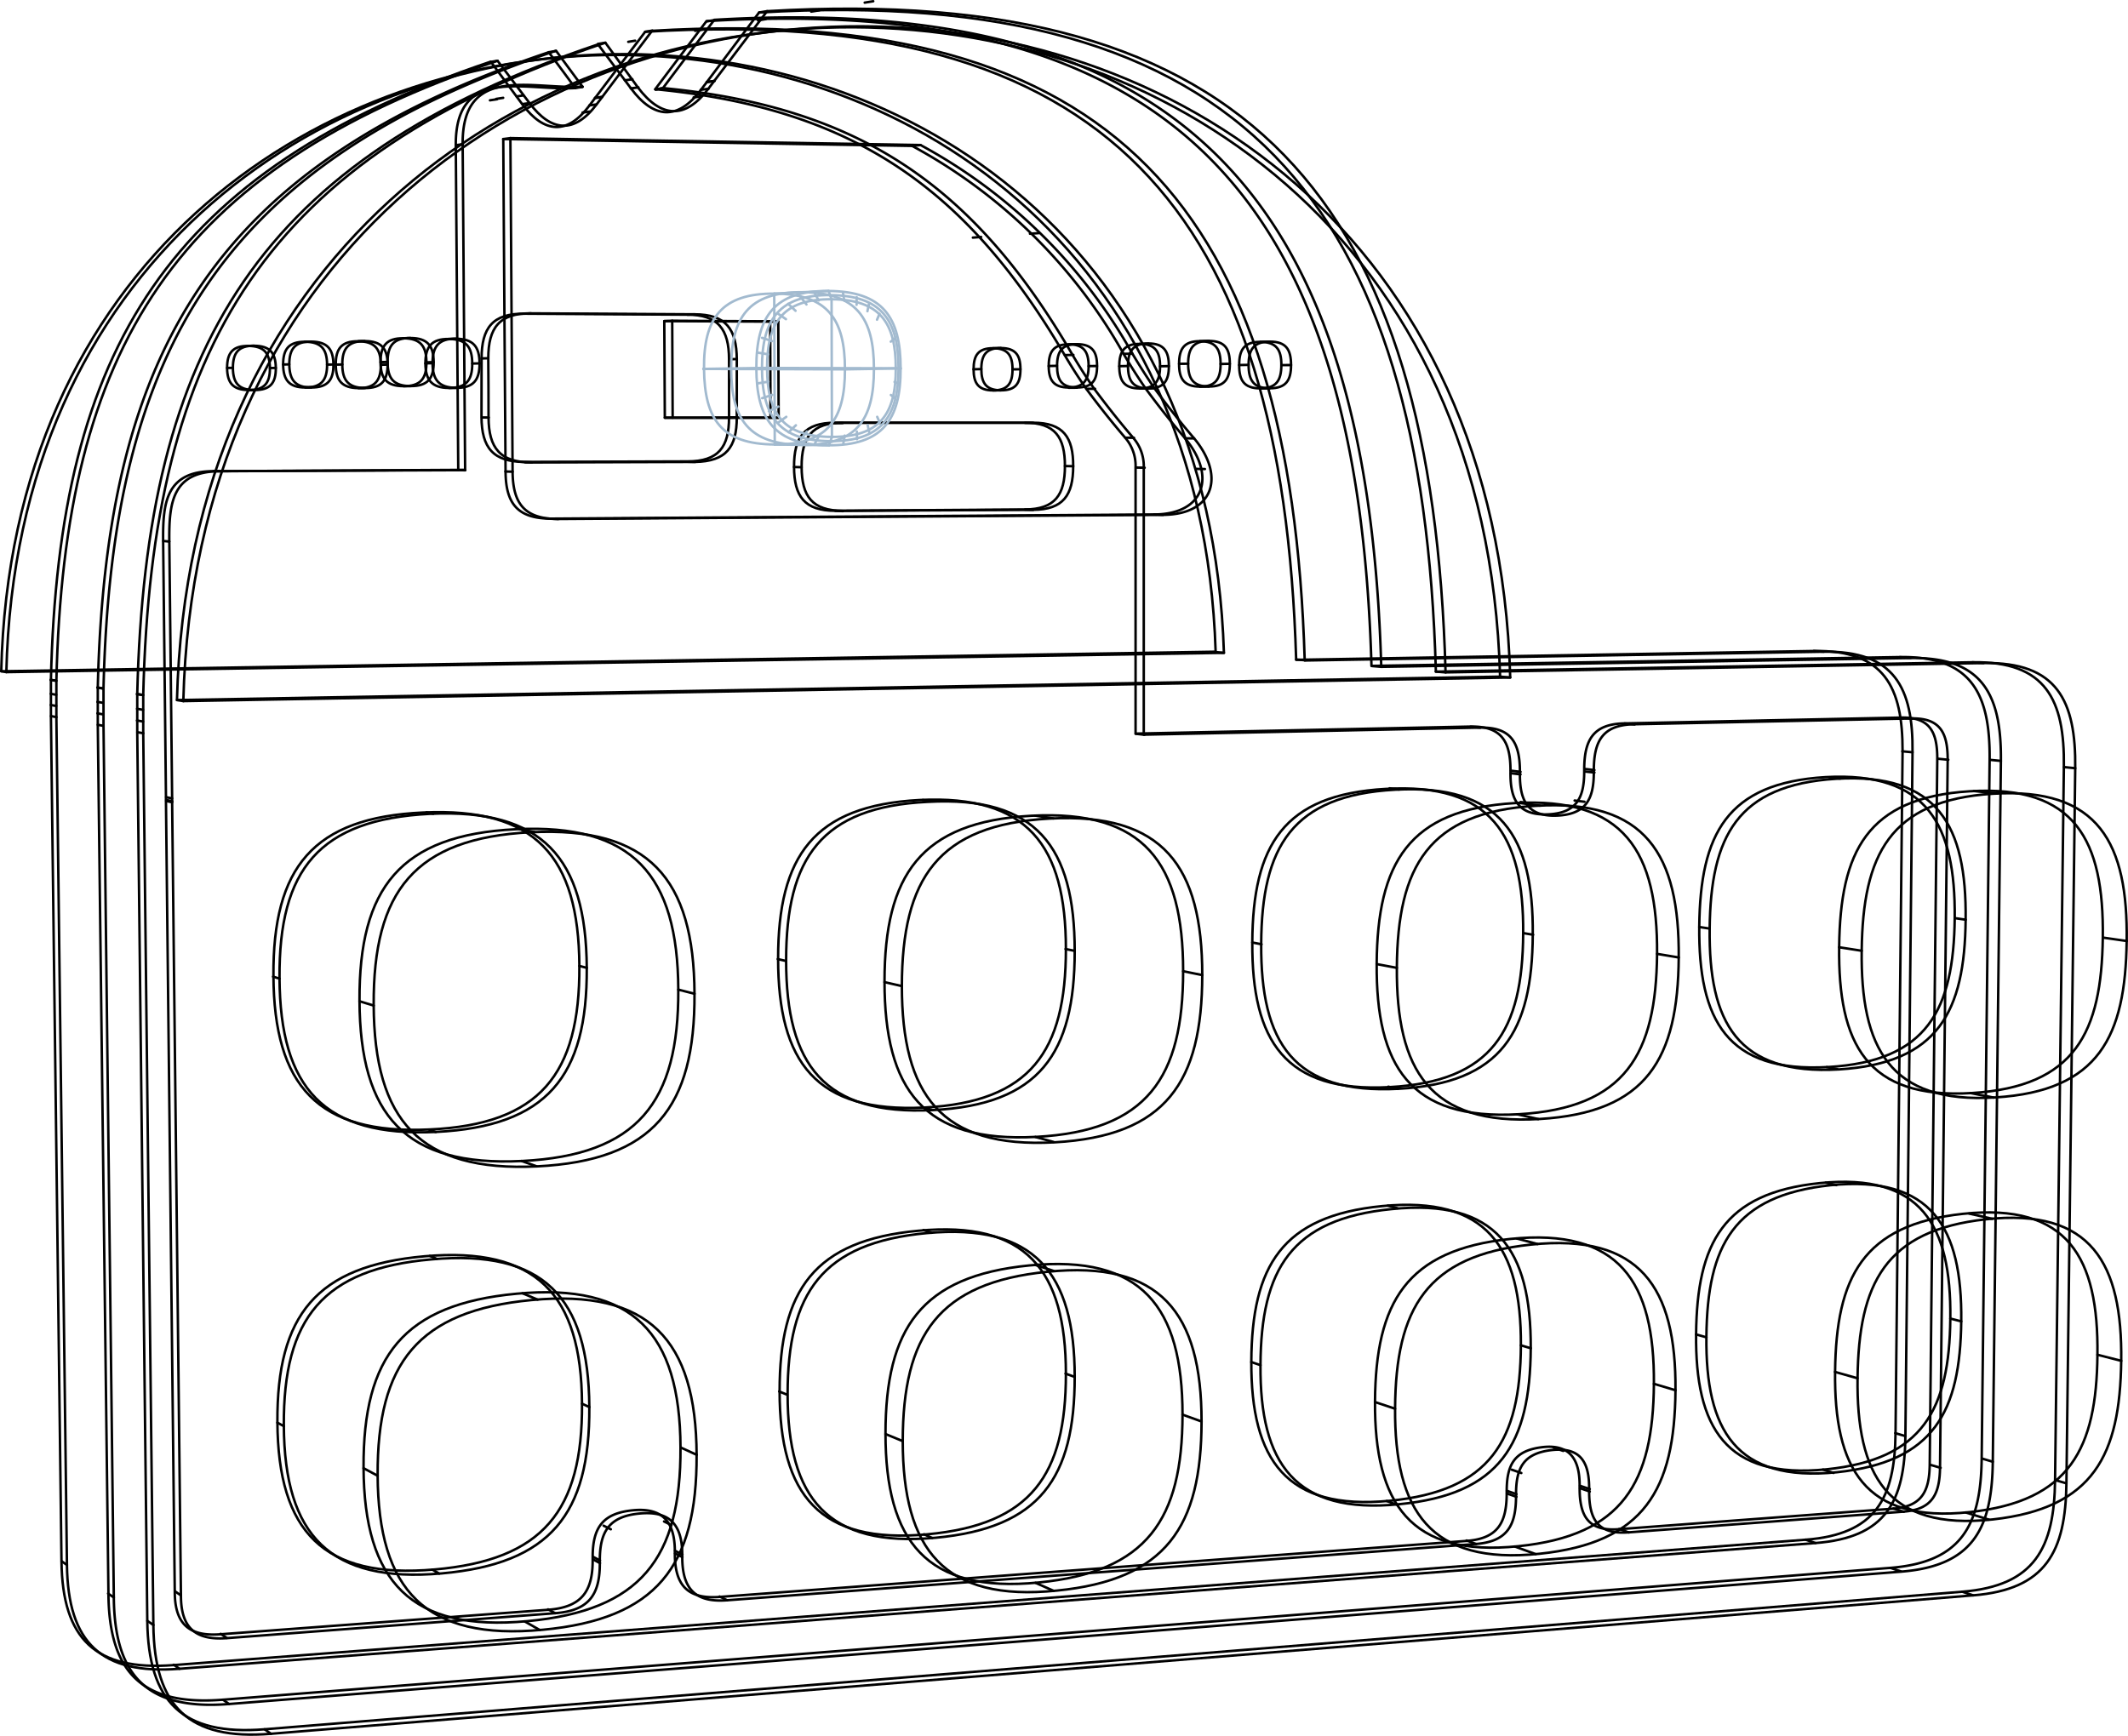 <svg xmlns="http://www.w3.org/2000/svg" viewBox="0 0 241.57 197.11"><defs><style>.cls-1,.cls-2{fill:none;stroke-linecap:round;stroke-linejoin:round;stroke-width:0.28px;}.cls-1{stroke:#000;}.cls-2{stroke:#a2bacf;}</style></defs><title>Risorsa 1</title><g id="Livello_2" data-name="Livello 2"><g id="Predefinito"><path class="cls-1" d="M223.93,75.2,163,76.26C161.51,23.19,141.33-1.83,86.17,1.42l-5.93,7.9h0c-.23.29-.45.59-.67.88-2.64,3.52-5.37,3.3-7.94-.16q-1.87-2.52-3.74-5C29.42,18,16.53,39.27,15.58,78.81h0c0,.55,0,1.11,0,1.67,0,.88,0,1.77,0,2.66l1.14,100.91c.11,9.23,4,13.06,13.31,12.31l192.71-15.62c8.28-.67,10.46-5,10.55-12.68l1-81C234.39,79.5,232.27,75.06,223.93,75.2Z"/><path class="cls-1" d="M225.18,75.29,164.1,76.35C162.62,23.13,142.41-2,87.08,1.27l-6,7.92h0l-.67.89c-2.64,3.52-5.39,3.31-8-.16L68.72,4.85c-38.58,13-51.5,34.4-52.46,74.07h0l0,1.68c0,.88,0,1.77,0,2.66q.57,50.64,1.15,101.26c.1,9.26,4,13.11,13.34,12.35L224,181.15c8.3-.67,10.48-5,10.58-12.72q.5-40.6,1-81.2C235.67,79.61,233.55,75.14,225.18,75.29Z"/><path class="cls-1" d="M103.55,16.57a60.53,60.53,0,0,1,24,23.61c.78,1.34,1.61,2.64,2.49,3.92,1.43,1.95,2.92,3.83,4.49,5.67,3.54,4.25,2.26,8.61-3.51,8.65l-68.47.47c-3.78,0-5.14-1.7-5.16-5.35q-.14-18.88-.26-37.75Z"/><path class="cls-1" d="M104.5,16.47a60.56,60.56,0,0,1,24.05,23.69q1.19,2,2.5,3.93c1.44,1.95,2.93,3.85,4.51,5.69,3.54,4.26,2.27,8.64-3.52,8.68l-68.67.47c-3.79,0-5.15-1.7-5.18-5.37l-.25-37.88Z"/><path class="cls-1" d="M66.07,159.39c.07,12.14-4.41,17.74-16.71,18.82-12.64,1.12-17.8-4.27-17.87-16.74-.07-12.13,4.41-17.73,16.7-18.82C60.84,141.54,66,146.93,66.07,159.39Z"/><path class="cls-1" d="M66.9,159.77c.07,12.17-4.42,17.79-16.76,18.89-12.68,1.12-17.85-4.29-17.92-16.79C32.15,149.7,36.64,144.07,49,143,61.66,141.86,66.83,147.27,66.9,159.77Z"/><path class="cls-1" d="M65.77,109.68c.07,12.3-4.49,18-17,18.57-12.74.6-17.66-5-17.73-17.43-.08-12.29,4.48-18,17-18.56C60.77,91.66,65.7,97.23,65.77,109.68Z"/><path class="cls-1" d="M66.61,109.9c.07,12.33-4.5,18-17.1,18.63-12.78.61-17.71-5-17.78-17.48-.08-12.33,4.49-18,17.09-18.64C61.59,91.81,66.53,97.4,66.61,109.9Z"/><path class="cls-1" d="M121,156c0,11.46-3.92,17.12-15.74,18.22-12.23,1.14-16.76-4.47-16.76-16.26,0-11.46,3.92-17.12,15.75-18.21C116.43,138.58,121,144.18,121,156Z"/><path class="cls-1" d="M122,156.33c0,11.49-3.93,17.17-15.79,18.28-12.26,1.14-16.8-4.48-16.8-16.31,0-11.49,3.92-17.17,15.78-18.28C117.4,138.88,122,144.51,122,156.33Z"/><path class="cls-1" d="M121,107.76c0,11.6-4,17.37-16.06,18-12.31.62-16.61-5.13-16.61-16.92,0-11.6,4-17.37,16.06-18C116.65,90.23,121,96,121,107.76Z"/><path class="cls-1" d="M122,108c0,11.64-4,17.43-16.1,18.05-12.35.63-16.66-5.15-16.66-17,0-11.63,4-17.43,16.1-18C117.64,90.37,122,96.14,122,108Z"/><path class="cls-1" d="M172.65,152.76c-.06,10.84-3.48,16.53-14.87,17.65C146,171.56,142,165.77,142.05,154.6c.06-10.84,3.47-16.54,14.86-17.65C168.74,135.8,172.71,141.58,172.65,152.76Z"/><path class="cls-1" d="M173.77,153.09c-.07,10.87-3.48,16.59-14.91,17.71C147,172,143,166.15,143.09,155c.06-10.87,3.48-16.59,14.9-17.71C169.86,136.08,173.83,141.89,173.77,153.09Z"/><path class="cls-1" d="M172.91,106c-.06,11-3.51,16.8-15.16,17.44-11.91.65-15.65-5.26-15.59-16.43.06-11,3.51-16.79,15.16-17.43C169.23,88.88,173,94.78,172.91,106Z"/><path class="cls-1" d="M174,106.14c-.07,11-3.52,16.85-15.2,17.49-12,.66-15.7-5.27-15.63-16.47.06-11,3.51-16.85,15.2-17.49C170.35,89,174.1,94.94,174,106.14Z"/><path class="cls-1" d="M221.9,104.25c-.12,10.4-3.1,16.25-14.34,16.91-11.55.68-14.77-5.36-14.66-16,.12-10.4,3.1-16.26,14.34-16.92C218.78,87.61,222,93.64,221.9,104.25Z"/><path class="cls-1" d="M223.14,104.43c-.11,10.42-3.1,16.3-14.37,17-11.58.69-14.81-5.38-14.69-16,.12-10.43,3.1-16.3,14.37-17C220,87.73,223.26,93.79,223.14,104.43Z"/><path class="cls-1" d="M221.4,149.72c-.11,10.28-3.08,16-14.06,17.12-11.47,1.17-14.91-4.77-14.8-15.38.11-10.28,3.07-16,14.06-17.12C218.07,133.17,221.52,139.11,221.4,149.72Z"/><path class="cls-1" d="M222.64,150c-.12,10.3-3.08,16-14.1,17.17-11.5,1.18-14.95-4.79-14.83-15.42.11-10.31,3.08-16,14.1-17.17C219.3,133.44,222.76,139.4,222.64,150Z"/><path class="cls-1" d="M43.2,41.12c0-1.86.68-2.73,2.6-2.71s2.6.87,2.61,2.73-.68,2.72-2.6,2.71S43.21,43,43.2,41.12Z"/><path class="cls-1" d="M44,41.1c0-1.87.69-2.73,2.61-2.72s2.61.88,2.62,2.74-.68,2.73-2.61,2.72S44,43,44,41.1Z"/><path class="cls-1" d="M133.85,41.31c0-1.69.56-2.58,2.36-2.57s2.35.89,2.35,2.59-.56,2.58-2.36,2.57S133.84,43,133.85,41.31Z"/><path class="cls-1" d="M134.88,41.3c0-1.7.56-2.6,2.37-2.59s2.36.9,2.36,2.6-.56,2.59-2.37,2.58S134.88,43,134.88,41.3Z"/><line class="cls-1" x1="223.93" y1="75.2" x2="225.18" y2="75.29"/><line class="cls-1" x1="162.99" y1="76.26" x2="164.1" y2="76.35"/><line class="cls-1" x1="92.09" y1="1.32" x2="93.01" y2="1.17"/><line class="cls-1" x1="86.17" y1="1.42" x2="87.08" y2="1.27"/><line class="cls-1" x1="80.24" y1="9.32" x2="81.12" y2="9.19"/><line class="cls-1" x1="80.22" y1="9.32" x2="81.1" y2="9.19"/><line class="cls-1" x1="79.55" y1="10.2" x2="80.43" y2="10.08"/><line class="cls-1" x1="78.74" y1="11.06" x2="79.62" y2="10.94"/><line class="cls-1" x1="71.61" y1="10.04" x2="72.47" y2="9.92"/><line class="cls-1" x1="70.93" y1="9.12" x2="71.79" y2="9"/><line class="cls-1" x1="67.87" y1="4.99" x2="68.72" y2="4.85"/><line class="cls-1" x1="15.58" y1="78.81" x2="16.26" y2="78.92"/><line class="cls-1" x1="15.54" y1="78.81" x2="16.22" y2="78.92"/><line class="cls-1" x1="15.56" y1="80.48" x2="16.24" y2="80.6"/><line class="cls-1" x1="15.55" y1="81.81" x2="16.24" y2="81.93"/><line class="cls-1" x1="15.59" y1="83.14" x2="16.27" y2="83.26"/><line class="cls-1" x1="16.73" y1="184.05" x2="17.42" y2="184.52"/><line class="cls-1" x1="30.04" y1="196.36" x2="30.76" y2="196.87"/><line class="cls-1" x1="222.75" y1="180.74" x2="223.99" y2="181.15"/><line class="cls-1" x1="233.3" y1="168.06" x2="234.57" y2="168.43"/><line class="cls-1" x1="234.3" y1="87.1" x2="235.58" y2="87.23"/><line class="cls-1" x1="103.55" y1="16.57" x2="104.5" y2="16.47"/><line class="cls-1" x1="116.92" y1="26.54" x2="117.91" y2="26.47"/><line class="cls-1" x1="127.54" y1="40.18" x2="128.55" y2="40.16"/><line class="cls-1" x1="130.03" y1="44.1" x2="131.05" y2="44.09"/><line class="cls-1" x1="134.52" y1="49.77" x2="135.56" y2="49.78"/><line class="cls-1" x1="135.74" y1="53.24" x2="136.78" y2="53.26"/><line class="cls-1" x1="131.01" y1="58.42" x2="132.04" y2="58.46"/><line class="cls-1" x1="62.54" y1="58.89" x2="63.37" y2="58.93"/><line class="cls-1" x1="57.38" y1="53.54" x2="58.19" y2="53.56"/><line class="cls-1" x1="57.12" y1="15.79" x2="57.94" y2="15.68"/><line class="cls-1" x1="66.07" y1="159.39" x2="66.9" y2="159.77"/><line class="cls-1" x1="49.08" y1="178.23" x2="49.86" y2="178.68"/><line class="cls-1" x1="31.49" y1="161.54" x2="32.22" y2="161.94"/><line class="cls-1" x1="48.8" y1="142.61" x2="49.58" y2="142.94"/><line class="cls-1" x1="65.77" y1="109.68" x2="66.61" y2="109.9"/><line class="cls-1" x1="48.69" y1="128.26" x2="49.47" y2="128.54"/><line class="cls-1" x1="31" y1="110.9" x2="31.73" y2="111.12"/><line class="cls-1" x1="48.41" y1="92.24" x2="49.19" y2="92.4"/><line class="cls-1" x1="120.96" y1="155.97" x2="121.95" y2="156.33"/><line class="cls-1" x1="104.89" y1="174.22" x2="105.83" y2="174.64"/><line class="cls-1" x1="88.46" y1="158" x2="89.36" y2="158.37"/><line class="cls-1" x1="104.83" y1="139.67" x2="105.77" y2="139.98"/><line class="cls-1" x1="120.96" y1="107.76" x2="121.95" y2="107.96"/><line class="cls-1" x1="104.81" y1="125.75" x2="105.75" y2="126.01"/><line class="cls-1" x1="88.29" y1="108.9" x2="89.19" y2="109.11"/><line class="cls-1" x1="104.75" y1="90.84" x2="105.69" y2="90.98"/><line class="cls-1" x1="172.65" y1="152.76" x2="173.77" y2="153.09"/><line class="cls-1" x1="157.42" y1="170.44" x2="158.5" y2="170.83"/><line class="cls-1" x1="142.05" y1="154.66" x2="143.09" y2="155.01"/><line class="cls-1" x1="157.55" y1="136.9" x2="158.63" y2="137.19"/><line class="cls-1" x1="172.91" y1="105.95" x2="174.04" y2="106.14"/><line class="cls-1" x1="157.6" y1="123.39" x2="158.69" y2="123.64"/><line class="cls-1" x1="142.16" y1="107.02" x2="143.21" y2="107.22"/><line class="cls-1" x1="157.74" y1="89.51" x2="158.83" y2="89.65"/><line class="cls-1" x1="221.9" y1="104.25" x2="223.14" y2="104.43"/><line class="cls-1" x1="207.37" y1="121.17" x2="208.58" y2="121.4"/><line class="cls-1" x1="192.9" y1="105.26" x2="194.08" y2="105.44"/><line class="cls-1" x1="207.68" y1="88.27" x2="208.9" y2="88.4"/><line class="cls-1" x1="221.4" y1="149.72" x2="222.64" y2="150.04"/><line class="cls-1" x1="206.94" y1="166.87" x2="208.14" y2="167.25"/><line class="cls-1" x1="192.54" y1="151.52" x2="193.71" y2="151.85"/><line class="cls-1" x1="207.25" y1="134.29" x2="208.46" y2="134.57"/><line class="cls-1" x1="43.2" y1="41.12" x2="43.97" y2="41.1"/><line class="cls-1" x1="45.79" y1="38.41" x2="46.57" y2="38.38"/><line class="cls-1" x1="48.41" y1="41.14" x2="49.2" y2="41.12"/><line class="cls-1" x1="45.83" y1="43.85" x2="46.61" y2="43.84"/><line class="cls-1" x1="133.85" y1="41.31" x2="134.88" y2="41.3"/><line class="cls-1" x1="136.21" y1="38.74" x2="137.25" y2="38.71"/><line class="cls-1" x1="138.56" y1="41.33" x2="139.61" y2="41.31"/><line class="cls-1" x1="136.2" y1="43.9" x2="137.24" y2="43.89"/><path class="cls-1" d="M66.12,9.84l0,0c-5.72.34-13.66-2.63-13.6,6.51q.14,18.51.28,37L25,53.51c-5.43,0-5.83,3.53-5.78,8q.16,14.58.32,29.17c0,.11,0,.22,0,.32s0,.08,0,.12l1,90.05c0,3.61,1.57,5.11,5.21,4.84L63,183.18c3.76-.28,5.11-2,5.09-5.69v-.3c0-3.31,1.08-5,4.5-5.33s4.85,1.24,4.86,4.65v.3c0,3.55,1.42,5.18,5.07,4.9l85-6.39c3.51-.27,4.56-2,4.58-5.36v-.3c0-3,.86-4.62,4-5,3.32-.38,4.32,1.35,4.3,4.41v.28c0,3.19,1,4.91,4.45,4.65l31.2-2.35c3.27-.24,4.14-1.95,4.18-5l.87-80.4c0-3-.82-4.74-4.11-4.67l-31.5.66c-3.55.07-4.54,1.89-4.56,5.18v.28c0,3-.86,4.77-4.16,4.91s-4.25-1.64-4.23-4.7v-.29c0-3.3-1-5.09-4.57-5l-38.13.8,0-30.32a4.91,4.91,0,0,0-1.21-3.4c-1.54-1.8-3-3.65-4.42-5.56q-1.31-1.89-2.46-3.85C110.6,21.13,97.64,12.16,75.26,10h0q2.91-3.88,5.83-7.75C135.29-.93,155.3,23.49,156.8,75.72l60.09-1c8.2-.14,10.33,4.21,10.25,11.7q-.46,39.8-.92,79.58c-.09,7.57-2.26,11.81-10.41,12.46L26,193.49c-9.12.72-13-3-13.08-12.1l-1.17-99q0-1.31,0-2.61c0-.54,0-1.09,0-1.63h0c.92-38.83,13.65-59.66,51.37-72.39Z"/><path class="cls-1" d="M65.3,10l0,0c-5.71.35-13.62-2.63-13.56,6.49q.14,18.45.28,36.9l-27.74.11c-5.4,0-5.81,3.51-5.76,7.94q.16,14.55.32,29.09c0,.1,0,.21,0,.31V91l1,89.74c0,3.61,1.57,5.11,5.19,4.83l37.17-2.78c3.75-.28,5.1-2,5.08-5.68v-.3c0-3.29,1.08-4.95,4.48-5.31s4.84,1.24,4.85,4.64v.3c0,3.54,1.42,5.16,5.06,4.89l84.8-6.36c3.51-.26,4.55-2,4.57-5.34v-.3c0-3,.86-4.61,4-5s4.3,1.34,4.28,4.4V169c0,3.18,1,4.9,4.44,4.64l31.13-2.33c3.26-.25,4.13-1.94,4.17-5q.42-40.09.86-80.17c0-3-.83-4.73-4.11-4.66l-31.42.66c-3.53.07-4.53,1.88-4.55,5.16v.29c0,3-.86,4.75-4.15,4.88s-4.24-1.62-4.22-4.68v-.29c0-3.29-1-5.07-4.56-5l-38,.8q0-15.12,0-30.23a4.86,4.86,0,0,0-1.2-3.39c-1.54-1.8-3-3.64-4.41-5.55-.87-1.25-1.68-2.52-2.45-3.83-11.23-19.12-24.15-28-46.47-30.17h0l5.82-7.73c54-3.2,74,21.13,75.49,73.21l59.94-1c8.18-.14,10.31,4.19,10.23,11.66l-.9,79.34c-.09,7.56-2.26,11.78-10.39,12.42L25.31,193c-9.09.72-12.94-3-13-12.06L11.1,82.3c0-.87,0-1.73,0-2.6,0-.54,0-1.09,0-1.63h0C12,39.36,24.7,18.61,62.29,5.93,63.3,7.27,64.3,8.62,65.3,10Z"/><path class="cls-1" d="M38.86,41.39c0,1.82.7,2.65,2.57,2.67S44,43.23,44,41.4s-.7-2.66-2.57-2.67S38.84,39.55,38.86,41.39Z"/><path class="cls-1" d="M38.12,41.4c0,1.82.7,2.65,2.56,2.67s2.56-.83,2.55-2.65-.7-2.65-2.57-2.67S38.1,39.58,38.12,41.4Z"/><path class="cls-1" d="M128.05,41.56c0,1.67.55,2.54,2.32,2.54s2.32-.86,2.32-2.53S132.14,39,130.37,39,128.05,39.89,128.05,41.56Z"/><path class="cls-1" d="M127.06,41.58c0,1.66.55,2.52,2.31,2.53s2.32-.86,2.32-2.52-.55-2.53-2.31-2.54S127.06,39.91,127.06,41.58Z"/><line class="cls-1" x1="66.12" y1="9.84" x2="65.3" y2="9.96"/><line class="cls-1" x1="66.14" y1="9.87" x2="65.32" y2="9.99"/><line class="cls-1" x1="57.12" y1="11.11" x2="56.33" y2="11.23"/><line class="cls-1" x1="56.42" y1="11.27" x2="55.62" y2="11.39"/><line class="cls-1" x1="52.54" y1="16.38" x2="51.76" y2="16.48"/><line class="cls-1" x1="52.82" y1="53.4" x2="52.04" y2="53.38"/><line class="cls-1" x1="25" y1="53.51" x2="24.3" y2="53.49"/><line class="cls-1" x1="19.22" y1="61.49" x2="18.54" y2="61.43"/><line class="cls-1" x1="19.54" y1="90.66" x2="18.86" y2="90.52"/><line class="cls-1" x1="19.55" y1="90.98" x2="18.87" y2="90.83"/><line class="cls-1" x1="19.54" y1="91.1" x2="18.87" y2="90.95"/><line class="cls-1" x1="20.53" y1="181.15" x2="19.86" y2="180.69"/><line class="cls-1" x1="25.74" y1="185.99" x2="25.05" y2="185.52"/><line class="cls-1" x1="63.02" y1="183.18" x2="62.22" y2="182.74"/><line class="cls-1" x1="68.11" y1="177.49" x2="67.3" y2="177.06"/><line class="cls-1" x1="68.11" y1="177.19" x2="67.3" y2="176.76"/><line class="cls-1" x1="69.34" y1="173.65" x2="68.52" y2="173.24"/><line class="cls-1" x1="76.22" y1="173.17" x2="75.38" y2="172.76"/><line class="cls-1" x1="77.47" y1="176.51" x2="76.63" y2="176.09"/><line class="cls-1" x1="77.47" y1="176.81" x2="76.63" y2="176.39"/><line class="cls-1" x1="82.54" y1="181.71" x2="81.69" y2="181.28"/><line class="cls-1" x1="167.57" y1="175.32" x2="166.49" y2="174.92"/><line class="cls-1" x1="172.15" y1="169.96" x2="171.06" y2="169.58"/><line class="cls-1" x1="172.15" y1="169.66" x2="171.06" y2="169.28"/><line class="cls-1" x1="172.7" y1="167.26" x2="171.61" y2="166.88"/><line class="cls-1" x1="177.46" y1="164.75" x2="176.36" y2="164.38"/><line class="cls-1" x1="180.47" y1="169.08" x2="179.36" y2="168.71"/><line class="cls-1" x1="180.47" y1="169.36" x2="179.36" y2="168.98"/><line class="cls-1" x1="184.92" y1="174.01" x2="183.8" y2="173.62"/><line class="cls-1" x1="216.12" y1="171.66" x2="214.93" y2="171.29"/><line class="cls-1" x1="220.3" y1="166.67" x2="219.1" y2="166.32"/><line class="cls-1" x1="221.17" y1="86.27" x2="219.96" y2="86.15"/><line class="cls-1" x1="217.06" y1="81.6" x2="215.85" y2="81.49"/><line class="cls-1" x1="185.56" y1="82.26" x2="184.43" y2="82.15"/><line class="cls-1" x1="181" y1="87.44" x2="179.88" y2="87.31"/><line class="cls-1" x1="181" y1="87.72" x2="179.88" y2="87.6"/><line class="cls-1" x1="179.87" y1="91.04" x2="178.75" y2="90.9"/><line class="cls-1" x1="173.71" y1="91.2" x2="172.61" y2="91.07"/><line class="cls-1" x1="172.61" y1="87.93" x2="171.51" y2="87.8"/><line class="cls-1" x1="172.61" y1="87.64" x2="171.51" y2="87.51"/><line class="cls-1" x1="168.04" y1="82.63" x2="166.95" y2="82.52"/><line class="cls-1" x1="129.91" y1="83.43" x2="128.92" y2="83.32"/><line class="cls-1" x1="129.94" y1="53.11" x2="128.94" y2="53.09"/><line class="cls-1" x1="128.73" y1="49.71" x2="127.74" y2="49.7"/><line class="cls-1" x1="124.31" y1="44.15" x2="123.33" y2="44.15"/><line class="cls-1" x1="121.85" y1="40.3" x2="120.88" y2="40.32"/><line class="cls-1" x1="111.38" y1="26.91" x2="110.44" y2="26.98"/><line class="cls-1" x1="75.26" y1="10.03" x2="74.41" y2="10.15"/><line class="cls-1" x1="75.26" y1="10.02" x2="74.41" y2="10.15"/><line class="cls-1" x1="75.28" y1="10.03" x2="74.43" y2="10.15"/><line class="cls-1" x1="81.11" y1="2.28" x2="80.25" y2="2.42"/><line class="cls-1" x1="86.93" y1="2.17" x2="86.05" y2="2.32"/><line class="cls-1" x1="156.8" y1="75.72" x2="155.74" y2="75.63"/><line class="cls-1" x1="216.89" y1="74.7" x2="215.68" y2="74.62"/><line class="cls-1" x1="227.14" y1="86.4" x2="225.91" y2="86.28"/><line class="cls-1" x1="226.22" y1="165.98" x2="225.01" y2="165.62"/><line class="cls-1" x1="215.81" y1="178.44" x2="214.62" y2="178.04"/><line class="cls-1" x1="26" y1="193.49" x2="25.31" y2="193"/><line class="cls-1" x1="12.92" y1="181.39" x2="12.27" y2="180.94"/><line class="cls-1" x1="11.75" y1="82.42" x2="11.1" y2="82.3"/><line class="cls-1" x1="11.72" y1="81.12" x2="11.06" y2="81"/><line class="cls-1" x1="11.72" y1="79.81" x2="11.06" y2="79.7"/><line class="cls-1" x1="11.7" y1="78.18" x2="11.05" y2="78.07"/><line class="cls-1" x1="11.74" y1="78.18" x2="11.09" y2="78.07"/><line class="cls-1" x1="63.11" y1="5.79" x2="62.29" y2="5.93"/><line class="cls-1" x1="38.86" y1="41.39" x2="38.12" y2="41.4"/><line class="cls-1" x1="41.45" y1="44.06" x2="40.7" y2="44.07"/><line class="cls-1" x1="43.98" y1="41.4" x2="43.23" y2="41.42"/><line class="cls-1" x1="41.4" y1="38.73" x2="40.65" y2="38.75"/><line class="cls-1" x1="128.05" y1="41.56" x2="127.06" y2="41.58"/><line class="cls-1" x1="130.37" y1="44.1" x2="129.38" y2="44.11"/><line class="cls-1" x1="132.69" y1="41.57" x2="131.69" y2="41.59"/><line class="cls-1" x1="130.38" y1="39.03" x2="129.38" y2="39.05"/></g><g id="scocca_color" data-name="scocca color"><path class="cls-1" d="M20.09,79.49l150.2-2.66C167.51-23.28,22.6-20.53,20.09,79.49Z"/><path class="cls-1" d="M20.81,79.61l150.63-2.68C168.67-23.47,23.33-20.71,20.81,79.61Z"/><polygon class="cls-1" points="75.47 47.43 75.41 36.46 87.43 36.52 87.47 47.42 75.47 47.43"/><polygon class="cls-1" points="76.36 47.43 76.31 36.42 88.35 36.49 88.39 47.43 76.36 47.43"/><path class="cls-1" d="M48.29,41.26c0-1.9.7-2.79,2.66-2.77s2.65.89,2.66,2.79-.69,2.78-2.65,2.77S48.31,43.15,48.29,41.26Z"/><path class="cls-1" d="M49.1,41.24c0-1.9.7-2.8,2.66-2.78s2.67.9,2.68,2.8-.7,2.8-2.66,2.78S49.12,43.14,49.1,41.24Z"/><path class="cls-1" d="M140.67,41.45c0-1.73.56-2.64,2.4-2.63s2.4.92,2.39,2.64-.56,2.64-2.4,2.64S140.66,43.18,140.67,41.45Z"/><path class="cls-1" d="M141.74,41.43c0-1.73.57-2.64,2.42-2.64s2.4.92,2.4,2.66-.57,2.64-2.42,2.64S141.74,43.17,141.74,41.43Z"/><line class="cls-1" x1="20.09" y1="79.49" x2="20.81" y2="79.61"/><line class="cls-1" x1="170.29" y1="76.83" x2="171.44" y2="76.93"/><line class="cls-1" x1="98.16" y1="0.3" x2="99.13" y2="0.14"/><line class="cls-1" x1="75.47" y1="47.43" x2="76.36" y2="47.43"/><line class="cls-1" x1="75.41" y1="36.46" x2="76.31" y2="36.42"/><line class="cls-1" x1="87.43" y1="36.53" x2="88.35" y2="36.49"/><line class="cls-1" x1="87.47" y1="47.42" x2="88.39" y2="47.43"/><line class="cls-1" x1="48.29" y1="41.26" x2="49.1" y2="41.24"/><line class="cls-1" x1="50.94" y1="38.49" x2="51.75" y2="38.46"/><line class="cls-1" x1="53.61" y1="41.28" x2="54.44" y2="41.26"/><line class="cls-1" x1="50.98" y1="44.05" x2="51.8" y2="44.04"/><line class="cls-1" x1="140.67" y1="41.45" x2="141.74" y2="41.43"/><line class="cls-1" x1="143.07" y1="38.82" x2="144.16" y2="38.79"/><line class="cls-1" x1="145.46" y1="41.46" x2="146.56" y2="41.45"/><line class="cls-1" x1="143.06" y1="44.1" x2="144.15" y2="44.09"/><path class="cls-1" d="M.14,76.22,138,74C135.06-17.81,2.29-15.59.14,76.22Z"/><path class="cls-1" d="M.72,76.32l138.22-2.19C136-18,2.88-15.74.72,76.32Z"/><path class="cls-1" d="M25.78,41.78c0-1.73.65-2.52,2.42-2.5s2.42.79,2.44,2.51-.65,2.52-2.42,2.5S25.8,43.5,25.78,41.78Z"/><path class="cls-1" d="M26.44,41.77c0-1.74.65-2.53,2.42-2.51s2.43.79,2.45,2.52-.65,2.52-2.43,2.51S26.45,43.49,26.44,41.77Z"/><path class="cls-1" d="M110.52,41.93c0-1.59.54-2.4,2.21-2.39s2.21.81,2.21,2.4-.54,2.39-2.21,2.39S110.52,43.51,110.52,41.93Z"/><path class="cls-1" d="M111.4,41.91c0-1.59.55-2.4,2.22-2.39s2.22.81,2.22,2.41-.54,2.4-2.22,2.39S111.41,43.5,111.4,41.91Z"/><line class="cls-1" x1="0.14" y1="76.22" x2="0.72" y2="76.32"/><line class="cls-1" x1="137.99" y1="74.04" x2="138.94" y2="74.13"/><line class="cls-1" x1="71.32" y1="4.75" x2="72.1" y2="4.62"/><line class="cls-1" x1="25.78" y1="41.78" x2="26.44" y2="41.77"/><line class="cls-1" x1="28.19" y1="39.28" x2="28.85" y2="39.26"/><line class="cls-1" x1="30.64" y1="41.79" x2="31.31" y2="41.78"/><line class="cls-1" x1="28.24" y1="44.29" x2="28.9" y2="44.29"/><line class="cls-1" x1="110.52" y1="41.93" x2="111.4" y2="41.91"/><line class="cls-1" x1="112.73" y1="39.54" x2="113.62" y2="39.52"/><line class="cls-1" x1="114.94" y1="41.94" x2="115.84" y2="41.93"/><line class="cls-1" x1="112.74" y1="44.33" x2="113.63" y2="44.32"/><path class="cls-1" d="M205.9,73.92l-58.76,1C145.61,24,125.9.47,73.24,3.61q-2.83,3.75-5.68,7.51h0L66.9,12c-2.52,3.35-5.13,3.15-7.6-.15L55.71,7C19.12,19.35,6.65,39.48,5.78,77.2h0c0,.53,0,1.06,0,1.58,0,.85,0,1.69,0,2.53l1.2,96c.11,8.82,3.87,12.44,12.73,11.76L205,174.83c7.93-.61,10.1-4.7,10.18-12.1q.39-38.72.8-77.42C216,78,213.89,73.79,205.9,73.92Z"/><path class="cls-1" d="M207,74l-58.89,1c-1.53-51-21.27-74.65-74.09-71.5L68.37,11h0l-.64.85c-2.53,3.36-5.15,3.15-7.62-.15L56.48,6.9C19.77,19.26,7.28,39.46,6.4,77.3h0c0,.53,0,1.06,0,1.59,0,.85,0,1.69,0,2.54Q7,129.57,7.6,177.7c.11,8.84,3.89,12.48,12.77,11.79L206.1,175.21c8-.62,10.12-4.72,10.2-12.14l.81-77.65C217.19,78.08,215.05,73.87,207,74Z"/><path class="cls-1" d="M94.8,48l21.55,0c3.44,0,4.54,1.66,4.54,4.92s-1.11,4.91-4.54,4.93L94.83,58c-3.5,0-4.68-1.63-4.69-5S91.31,48,94.8,48Z"/><path class="cls-1" d="M95.68,48l21.6,0c3.45,0,4.56,1.67,4.55,4.94s-1.11,4.93-4.55,4.95L95.7,58c-3.51,0-4.69-1.64-4.7-5S92.17,48,95.68,48Z"/><path class="cls-1" d="M54.67,40.7c0-3.46,1.25-5.11,4.83-5.08L78,35.73c3.53,0,4.75,1.66,4.76,5.06l0,6.6c0,3.39-1.2,5-4.72,5l-18.48.06c-3.59,0-4.88-1.62-4.9-5.09Z"/><path class="cls-1" d="M55.43,40.68c0-3.47,1.26-5.12,4.85-5.1l18.57.11c3.55,0,4.77,1.68,4.79,5.08l0,6.62c0,3.4-1.2,5-4.73,5.06l-18.54.06c-3.59,0-4.89-1.62-4.91-5.1C55.46,45.16,55.45,42.92,55.43,40.68Z"/><path class="cls-1" d="M32.14,41.39c0-1.78.67-2.59,2.49-2.58s2.49.82,2.5,2.59S36.47,44,34.65,44,32.16,43.16,32.14,41.39Z"/><path class="cls-1" d="M32.84,41.37c0-1.78.67-2.6,2.49-2.58s2.5.82,2.52,2.6S37.18,44,35.35,44,32.86,43.15,32.84,41.37Z"/><path class="cls-1" d="M119.05,41.56c0-1.63.55-2.46,2.27-2.46s2.26.85,2.26,2.47S123,44,121.31,44,119.05,43.19,119.05,41.56Z"/><path class="cls-1" d="M120,41.54c0-1.63.55-2.47,2.27-2.46s2.27.85,2.27,2.48S124,44,122.26,44,120,43.17,120,41.54Z"/><line class="cls-1" x1="205.9" y1="73.92" x2="207.04" y2="74"/><line class="cls-1" x1="147.14" y1="74.89" x2="148.15" y2="74.97"/><line class="cls-1" x1="78.91" y1="3.5" x2="79.74" y2="3.36"/><line class="cls-1" x1="73.24" y1="3.61" x2="74.06" y2="3.47"/><line class="cls-1" x1="67.56" y1="11.12" x2="68.37" y2="11.01"/><line class="cls-1" x1="67.54" y1="11.12" x2="68.34" y2="11.01"/><line class="cls-1" x1="66.9" y1="11.97" x2="67.7" y2="11.86"/><line class="cls-1" x1="66.13" y1="12.78" x2="66.92" y2="12.67"/><line class="cls-1" x1="59.3" y1="11.82" x2="60.08" y2="11.71"/><line class="cls-1" x1="58.65" y1="10.95" x2="59.42" y2="10.83"/><line class="cls-1" x1="55.71" y1="7.03" x2="56.48" y2="6.9"/><line class="cls-1" x1="5.78" y1="77.2" x2="6.4" y2="77.3"/><line class="cls-1" x1="5.74" y1="77.2" x2="6.36" y2="77.3"/><line class="cls-1" x1="5.76" y1="78.78" x2="6.38" y2="78.89"/><line class="cls-1" x1="5.76" y1="80.05" x2="6.38" y2="80.16"/><line class="cls-1" x1="5.79" y1="81.31" x2="6.41" y2="81.43"/><line class="cls-1" x1="6.99" y1="177.27" x2="7.6" y2="177.7"/><line class="cls-1" x1="19.72" y1="189.03" x2="20.37" y2="189.49"/><line class="cls-1" x1="204.97" y1="174.83" x2="206.1" y2="175.21"/><line class="cls-1" x1="215.15" y1="162.73" x2="216.3" y2="163.07"/><line class="cls-1" x1="215.95" y1="85.31" x2="217.11" y2="85.42"/><line class="cls-1" x1="94.8" y1="48.03" x2="95.68" y2="48.03"/><line class="cls-1" x1="116.35" y1="48.01" x2="117.28" y2="48.01"/><line class="cls-1" x1="120.89" y1="52.92" x2="121.83" y2="52.94"/><line class="cls-1" x1="116.35" y1="57.86" x2="117.28" y2="57.9"/><line class="cls-1" x1="94.83" y1="58" x2="95.7" y2="58.04"/><line class="cls-1" x1="90.14" y1="53.03" x2="91" y2="53.05"/><line class="cls-1" x1="54.67" y1="40.7" x2="55.43" y2="40.68"/><line class="cls-1" x1="59.5" y1="35.62" x2="60.28" y2="35.58"/><line class="cls-1" x1="78.03" y1="35.73" x2="78.85" y2="35.69"/><line class="cls-1" x1="82.79" y1="40.79" x2="83.64" y2="40.77"/><line class="cls-1" x1="82.82" y1="47.39" x2="83.66" y2="47.39"/><line class="cls-1" x1="78.1" y1="52.43" x2="78.93" y2="52.45"/><line class="cls-1" x1="59.62" y1="52.49" x2="60.39" y2="52.51"/><line class="cls-1" x1="54.72" y1="47.4" x2="55.48" y2="47.41"/><line class="cls-1" x1="32.14" y1="41.39" x2="32.84" y2="41.37"/><line class="cls-1" x1="34.62" y1="38.81" x2="35.32" y2="38.79"/><line class="cls-1" x1="37.13" y1="41.4" x2="37.85" y2="41.39"/><line class="cls-1" x1="34.66" y1="43.98" x2="35.37" y2="43.97"/><line class="cls-1" x1="119.05" y1="41.56" x2="119.99" y2="41.54"/><line class="cls-1" x1="121.32" y1="39.1" x2="122.26" y2="39.08"/><line class="cls-1" x1="123.58" y1="41.57" x2="124.53" y2="41.56"/><line class="cls-1" x1="121.32" y1="44.03" x2="122.26" y2="44.02"/></g><g id="tasti"><path class="cls-1" d="M134.31,110.28c0-12.26-4.38-18.35-17.24-17.65-12.6.68-16.65,6.77-16.66,18.81,0,12.25,4.38,18.35,17.24,17.65C130.25,128.41,134.3,122.33,134.31,110.28Z"/><path class="cls-1" d="M136.48,110.72c0-12.33-4.4-18.48-17.34-17.77-12.69.69-16.74,6.83-16.76,19,0,12.32,4.4,18.47,17.34,17.76C132.41,129,136.46,122.83,136.48,110.72Z"/><line class="cls-1" x1="134.31" y1="110.28" x2="136.48" y2="110.72"/><line class="cls-1" x1="117.52" y1="92.61" x2="119.59" y2="92.93"/><line class="cls-1" x1="100.41" y1="111.52" x2="102.38" y2="111.97"/><line class="cls-1" x1="117.53" y1="129.1" x2="119.6" y2="129.67"/><path class="cls-1" d="M238.1,153.83c.14-11-3.34-17.27-15.28-16-11.4,1.24-14.37,7.24-14.5,17.87-.14,11,3.34,17.28,15.27,16C235,170.46,238,164.46,238.1,153.83Z"/><path class="cls-1" d="M240.8,154.52c.14-11-3.35-17.39-15.36-16.07-11.47,1.26-14.43,7.31-14.57,18-.15,11,3.34,17.4,15.35,16.08C237.69,171.25,240.66,165.2,240.8,154.52Z"/><line class="cls-1" x1="238.1" y1="153.83" x2="240.8" y2="154.52"/><line class="cls-1" x1="223.53" y1="137.8" x2="226.16" y2="138.39"/><line class="cls-1" x1="208.31" y1="155.78" x2="210.86" y2="156.5"/><line class="cls-1" x1="223.15" y1="171.74" x2="225.77" y2="172.55"/><path class="cls-1" d="M134.24,160.63c0-12.26-4.64-18.19-17.4-16.94-12.31,1.21-16.3,7.18-16.32,19.07,0,12.26,4.64,18.19,17.4,16.93C130.23,178.48,134.22,172.52,134.24,160.63Z"/><path class="cls-1" d="M136.4,161.41c0-12.34-4.66-18.32-17.5-17-12.4,1.23-16.4,7.24-16.42,19.2,0,12.33,4.66,18.32,17.5,17C132.38,179.38,136.38,173.37,136.4,161.41Z"/><line class="cls-1" x1="134.24" y1="160.63" x2="136.4" y2="161.41"/><line class="cls-1" x1="117.54" y1="143.64" x2="119.6" y2="144.31"/><line class="cls-1" x1="100.52" y1="162.83" x2="102.48" y2="163.64"/><line class="cls-1" x1="117.55" y1="179.73" x2="119.61" y2="180.64"/><path class="cls-1" d="M77,112.37c-.06-13-5.14-18.88-18.46-18.21-13.11.65-17.79,6.66-17.73,19.46.06,13,5.14,18.88,18.46,18.21C72.38,131.17,77.06,125.17,77,112.37Z"/><path class="cls-1" d="M78.84,112.84c-.06-13.07-5.17-19-18.58-18.34-13.21.67-17.9,6.72-17.84,19.6.06,13.07,5.16,19,18.57,18.34C74.2,131.77,78.9,125.72,78.84,112.84Z"/><line class="cls-1" x1="77" y1="112.37" x2="78.84" y2="112.84"/><line class="cls-1" x1="58.96" y1="94.14" x2="60.69" y2="94.49"/><line class="cls-1" x1="40.81" y1="113.69" x2="42.42" y2="114.18"/><line class="cls-1" x1="59.21" y1="131.83" x2="60.93" y2="132.44"/><path class="cls-1" d="M77.25,164.35c-.06-13-5.4-18.69-18.61-17.45-12.83,1.2-17.43,7.1-17.37,19.73.06,13,5.39,18.69,18.61,17.45C72.71,182.88,77.31,177,77.25,164.35Z"/><path class="cls-1" d="M79.08,165.19c-.06-13.08-5.43-18.83-18.74-17.57-12.91,1.22-17.53,7.17-17.47,19.88.06,13.07,5.42,18.82,18.73,17.56C74.51,183.84,79.13,177.89,79.08,165.19Z"/><line class="cls-1" x1="77.25" y1="164.35" x2="79.08" y2="165.19"/><line class="cls-1" x1="59.31" y1="146.85" x2="61.03" y2="147.57"/><line class="cls-1" x1="41.27" y1="166.71" x2="42.87" y2="167.57"/><line class="cls-1" x1="59.56" y1="184.11" x2="61.28" y2="185.09"/><path class="cls-1" d="M188.11,108.31c.08-11.59-3.71-17.84-16.14-17.12-12.12.71-15.6,6.85-15.69,18.22-.08,11.58,3.71,17.84,16.14,17.11C184.54,125.81,188,119.68,188.11,108.31Z"/><path class="cls-1" d="M190.57,108.72c.09-11.65-3.71-18-16.22-17.22-12.2.71-15.69,6.9-15.78,18.33-.08,11.66,3.71,18,16.22,17.23C187,126.34,190.48,120.16,190.57,108.72Z"/><line class="cls-1" x1="188.11" y1="108.31" x2="190.57" y2="108.72"/><line class="cls-1" x1="172.44" y1="91.17" x2="174.83" y2="91.48"/><line class="cls-1" x1="156.28" y1="109.47" x2="158.57" y2="109.9"/><line class="cls-1" x1="172.25" y1="126.53" x2="174.62" y2="127.07"/><path class="cls-1" d="M187.75,157.13c.09-11.6-3.95-17.72-16.29-16.45-11.84,1.23-15.29,7.22-15.37,18.45-.08,11.59,4,17.72,16.29,16.44C184.22,174.35,187.67,168.35,187.75,157.13Z"/><path class="cls-1" d="M190.2,157.86c.09-11.66-4-17.84-16.38-16.54-11.91,1.24-15.37,7.28-15.45,18.57-.09,11.66,4,17.84,16.38,16.54C186.66,175.19,190.11,169.15,190.2,157.86Z"/><line class="cls-1" x1="187.75" y1="157.13" x2="190.2" y2="157.86"/><line class="cls-1" x1="172.17" y1="140.63" x2="174.54" y2="141.26"/><line class="cls-1" x1="156.09" y1="159.2" x2="158.37" y2="159.96"/><line class="cls-1" x1="171.97" y1="175.61" x2="174.33" y2="176.47"/><path class="cls-1" d="M238.71,106.46c.14-11-3.1-17.37-15.13-16.61-11.68.73-14.67,6.89-14.8,17.64-.14,11,3.09,17.38,15.12,16.62C235.58,123.37,238.57,117.22,238.71,106.46Z"/><path class="cls-1" d="M241.42,106.85c.15-11-3.09-17.49-15.2-16.72-11.75.74-14.74,7-14.88,17.76-.14,11,3.1,17.5,15.2,16.72C238.29,123.87,241.28,117.66,241.42,106.85Z"/><line class="cls-1" x1="238.71" y1="106.46" x2="241.42" y2="106.85"/><line class="cls-1" x1="224.07" y1="89.82" x2="226.72" y2="90.11"/><line class="cls-1" x1="208.78" y1="107.56" x2="211.34" y2="107.96"/><line class="cls-1" x1="223.69" y1="124.12" x2="226.32" y2="124.63"/></g><g id="knob"><path class="cls-2" d="M95.92,41.94c0-5.74-2-8.56-8-8.6s-8.06,2.78-8,8.54,2,8.55,8,8.59S95.93,47.69,95.92,41.94Z"/><line class="cls-2" x1="95.92" y1="41.94" x2="102.24" y2="41.83"/><path class="cls-2" d="M102.24,41.83c0-5.85-2.06-8.75-8.19-8.79s-8.2,2.86-8.19,8.73,2.06,8.75,8.18,8.79S102.25,47.7,102.24,41.83Z"/><line class="cls-2" x1="102.24" y1="41.83" x2="101.69" y2="41.82"/><path class="cls-2" d="M101.69,41.82c0-5.22-1.83-7.8-7.29-7.84s-7.33,2.55-7.32,7.79,1.84,7.81,7.3,7.84S101.71,47.06,101.69,41.82Z"/><line class="cls-2" x1="95.92" y1="41.94" x2="79.85" y2="41.89"/><line class="cls-2" x1="87.89" y1="33.34" x2="87.95" y2="50.47"/><path class="cls-2" d="M99.21,41.88c0-5.8-2-8.65-8.11-8.7S83,36,83,41.82s2,8.66,8.11,8.7S99.22,47.7,99.21,41.88Z"/><line class="cls-2" x1="87.89" y1="33.34" x2="94.06" y2="33.04"/><line class="cls-2" x1="79.85" y1="41.89" x2="85.86" y2="41.79"/><line class="cls-2" x1="87.95" y1="50.47" x2="94.11" y2="50.56"/><line class="cls-2" x1="101.69" y1="41.82" x2="87.08" y2="41.78"/><line class="cls-2" x1="94.4" y1="33.98" x2="94.44" y2="49.61"/><path class="cls-2" d="M102,41.83c0-5.55-2-8.28-7.74-8.32s-7.77,2.71-7.76,8.26,2,8.28,7.74,8.32S102,47.38,102,41.83Z"/><line class="cls-2" x1="101.59" y1="38.43" x2="101.12" y2="38.79"/><line class="cls-2" x1="99.84" y1="35.64" x2="99.56" y2="36.3"/><line class="cls-2" x1="98.63" y1="34.56" x2="98.47" y2="35.34"/><line class="cls-2" x1="97.25" y1="33.75" x2="97.24" y2="34.61"/><line class="cls-2" x1="95.69" y1="33.22" x2="95.85" y2="34.14"/><line class="cls-2" x1="94.06" y1="33.04" x2="94.4" y2="33.98"/><line class="cls-2" x1="92.43" y1="33.2" x2="92.94" y2="34.12"/><line class="cls-2" x1="90.87" y1="33.7" x2="91.55" y2="34.57"/><line class="cls-2" x1="89.47" y1="34.5" x2="90.31" y2="35.29"/><line class="cls-2" x1="88.25" y1="35.57" x2="89.22" y2="36.24"/><line class="cls-2" x1="86.5" y1="38.36" x2="87.65" y2="38.73"/><line class="cls-2" x1="86.01" y1="40.04" x2="87.22" y2="40.23"/><line class="cls-2" x1="85.86" y1="41.79" x2="87.08" y2="41.78"/><line class="cls-2" x1="86.03" y1="43.53" x2="87.23" y2="43.34"/><line class="cls-2" x1="86.52" y1="45.21" x2="87.67" y2="44.84"/><line class="cls-2" x1="87.28" y1="46.7" x2="88.35" y2="46.17"/><line class="cls-2" x1="88.3" y1="48.01" x2="89.26" y2="47.33"/><line class="cls-2" x1="89.52" y1="49.08" x2="90.35" y2="48.29"/><line class="cls-2" x1="90.92" y1="49.88" x2="91.59" y2="49"/><line class="cls-2" x1="92.49" y1="50.39" x2="92.99" y2="49.46"/><line class="cls-2" x1="94.11" y1="50.56" x2="94.44" y2="49.61"/><line class="cls-2" x1="95.73" y1="50.39" x2="95.89" y2="49.46"/><line class="cls-2" x1="97.29" y1="49.87" x2="97.27" y2="49"/><line class="cls-2" x1="98.67" y1="49.07" x2="98.5" y2="48.28"/><line class="cls-2" x1="99.87" y1="48" x2="99.58" y2="47.33"/><line class="cls-2" x1="101.61" y1="45.22" x2="101.13" y2="44.85"/><line class="cls-2" x1="102.08" y1="43.56" x2="101.55" y2="43.37"/></g></g></svg>